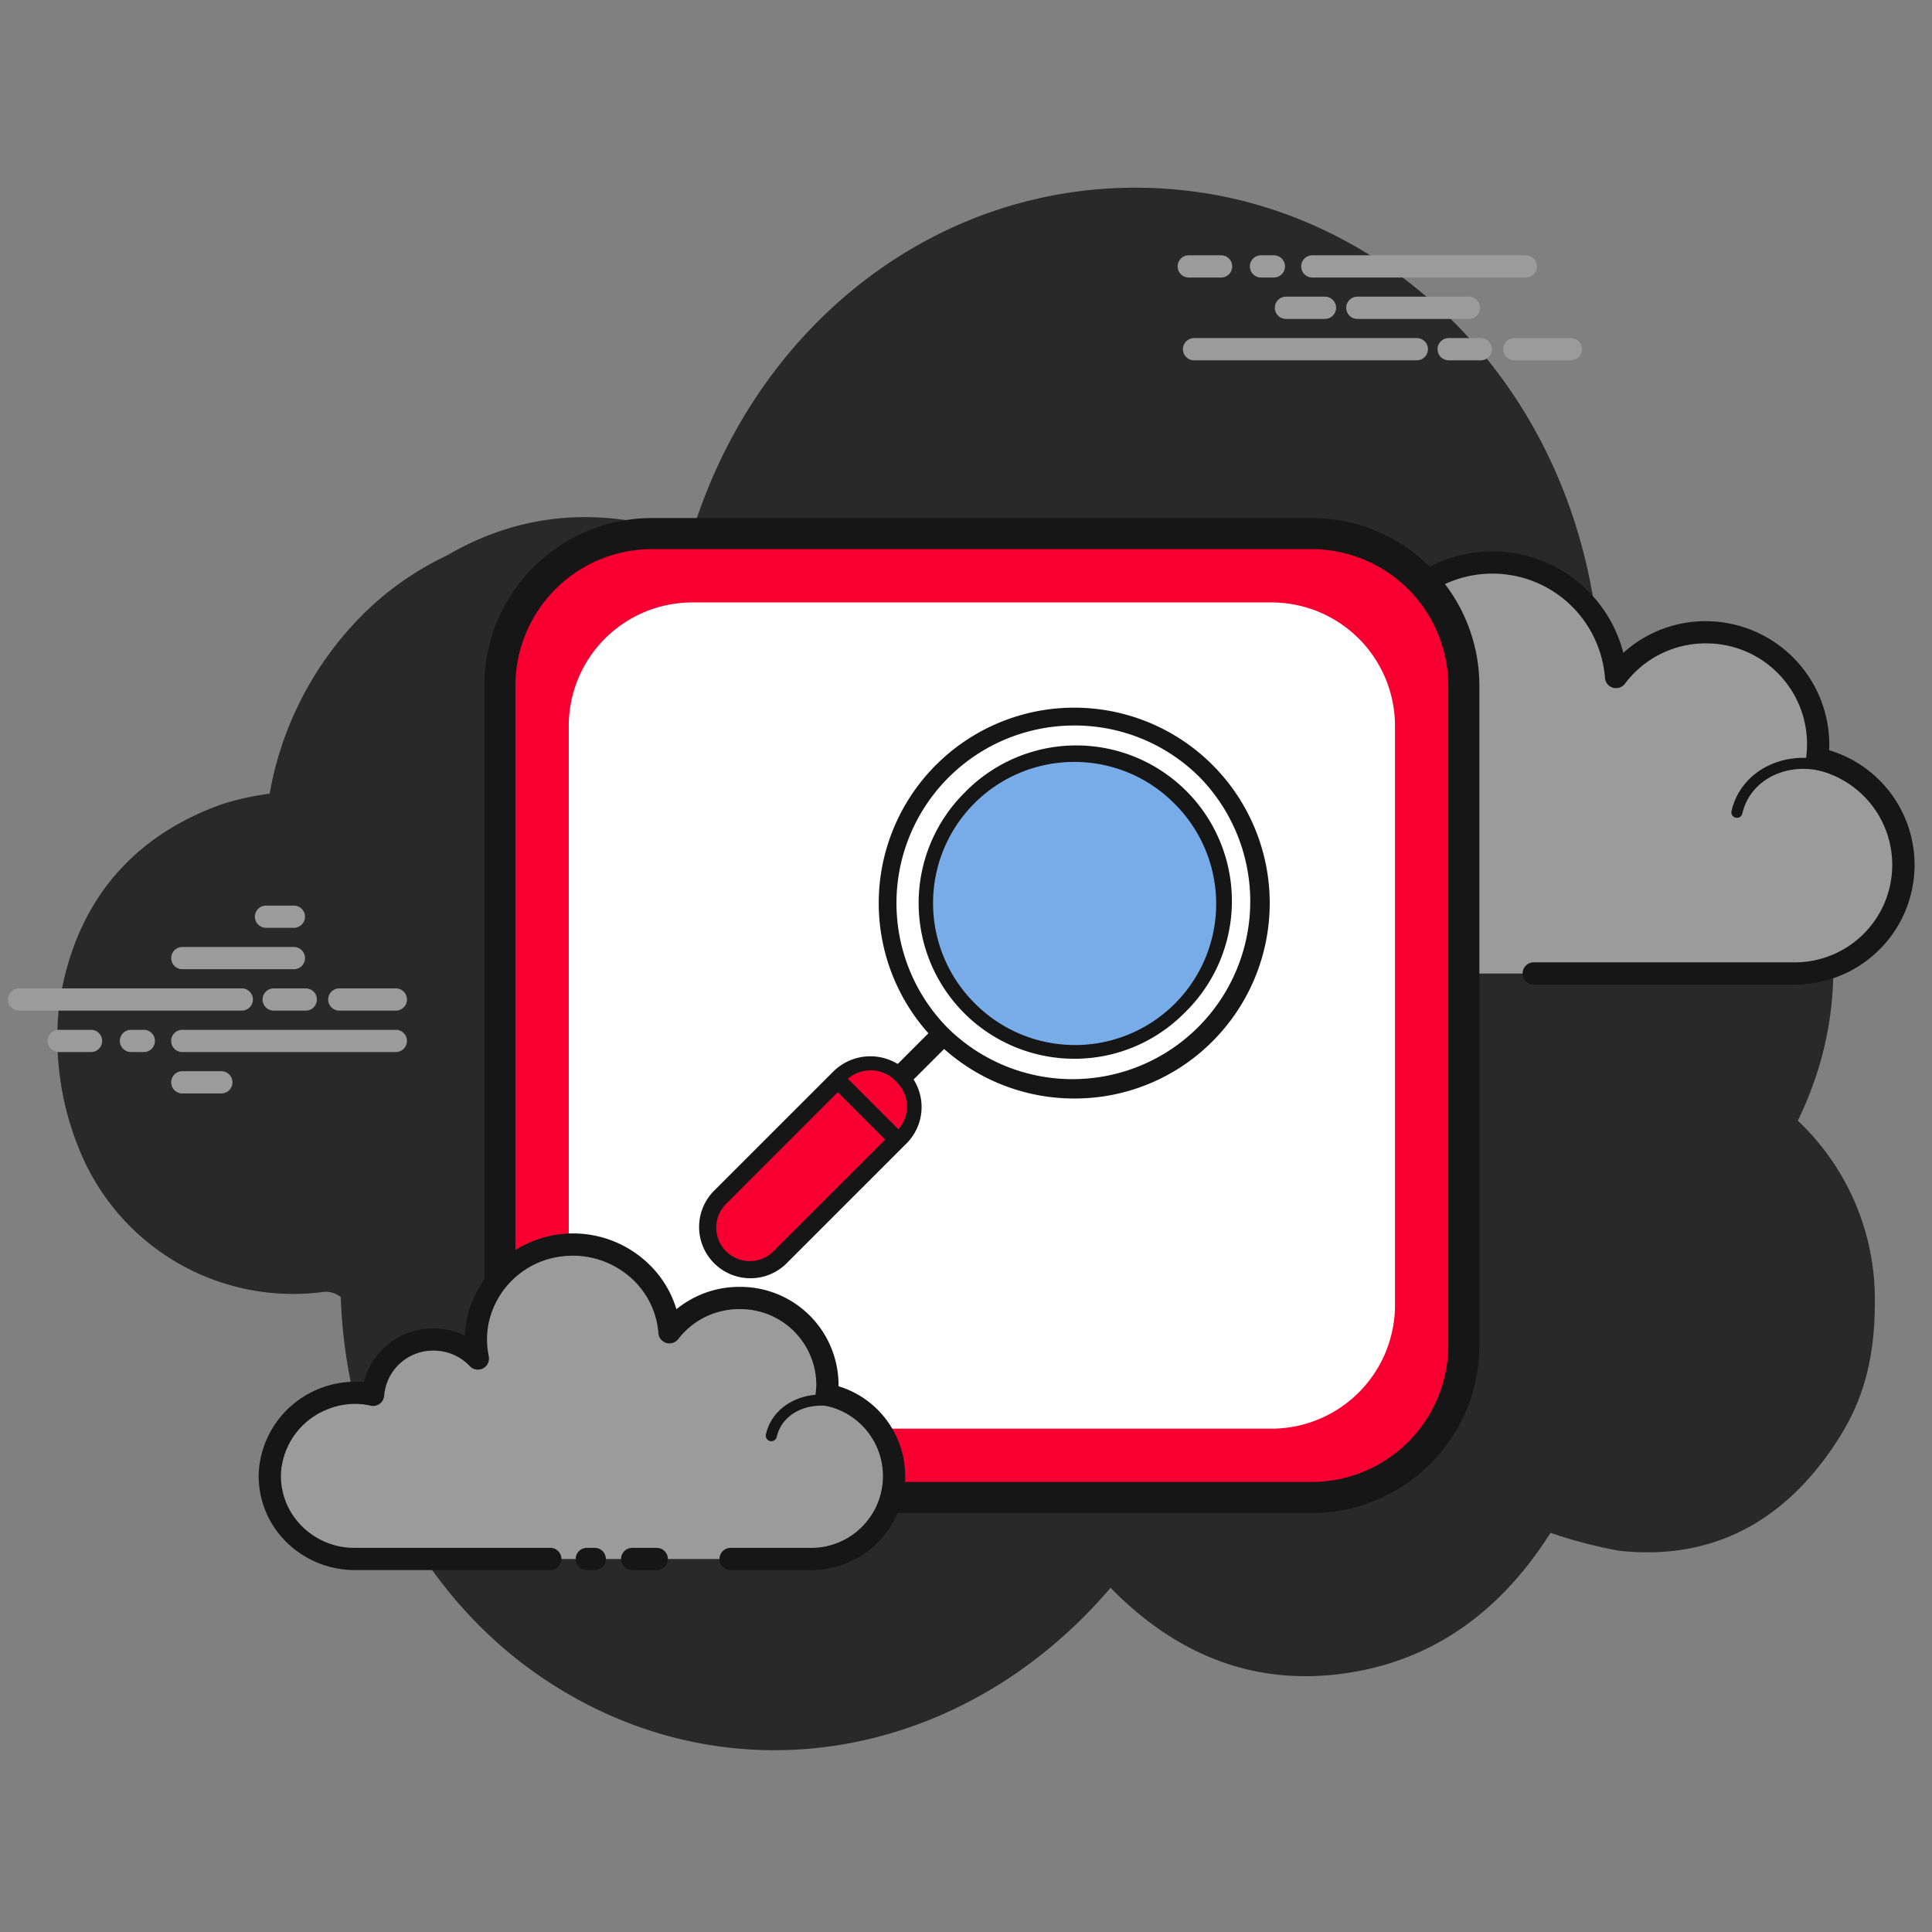 <svg id="asset_search" data-name="asset / search" xmlns="http://www.w3.org/2000/svg" xmlns:xlink="http://www.w3.org/1999/xlink" width="200" height="200" viewBox="0 0 200 200">
  <rect x="0" y="0" width="200" height="200" fill="#808080" stroke="none"/>
  <defs>
    <clipPath id="clip-path">
      <rect id="Mask" width="200" height="200" fill="none"/>
    </clipPath>
  </defs>
  <g id="ilustration_-_search" data-name="ilustration - search">
    <rect id="Mask-2" data-name="Mask" width="200" height="200" fill="none"/>
    <g id="ilustration_-_search-2" data-name="ilustration - search" clip-path="url(#clip-path)">
      <path id="Path" d="M180.224,96.582a38.14,38.14,0,0,0,1.83-4.467c6.053-17.862-3.1-39.26-22.375-44.425C157.6,21.52,139.206,3.568,118.435.5,94.663-3,72.886,12.1,65.64,36.1c-8.733-3.094-17.244-2.717-25.264,1.97A31.284,31.284,0,0,0,30.422,45.5a34.762,34.762,0,0,0-8.4,17.23,27.484,27.484,0,0,0-5,1.113C7.737,67.177,1.877,74.033.27,84.359A30.368,30.368,0,0,0,2.415,99.793,23.856,23.856,0,0,0,27.658,114.3a2.487,2.487,0,0,1,1.729.536c.554,16.368,8.5,30.844,20.423,39.113,19.129,13.269,43.74,9.182,59.267-9.014,6.653,6.8,14.57,10.11,23.871,8.91,9.248-1.193,16.43-6.3,21.669-14.6A48.919,48.919,0,0,0,161.7,141.1c9.292,1.016,16.837-2.678,22.372-11.034,2.12-3.2,4.122-7.343,4.122-14.607A25.434,25.434,0,0,0,180.224,96.582Z" transform="translate(5.889 19.432)" fill="#292929"/>
      <g id="Group" transform="translate(112.644 57.08)">
        <g id="Group-2" data-name="Group">
          <path id="Path-2" data-name="Path" d="M44.4,42.543H71.443a11.238,11.238,0,0,0,2.308-22.237,11.5,11.5,0,0,0,.1-1.444,11.628,11.628,0,0,0-20.92-7,12.84,12.84,0,0,0-25.411-1.448,13.065,13.065,0,0,0,.032,5,8.012,8.012,0,0,0-13.878,4.924,10.773,10.773,0,0,0-6.246.432A11.389,11.389,0,0,0,.009,30.858a11.24,11.24,0,0,0,11.23,11.69H37.144" transform="translate(1.72 1.154)" fill="#9b9b9b"/>
          <path id="Path-3" data-name="Path" d="M72.589,44.841H45.548a1.149,1.149,0,0,1,0-2.3H72.587A10.09,10.09,0,0,0,74.66,22.579a1.15,1.15,0,0,1-.906-1.269,10.423,10.423,0,0,0-10.4-11.789A10.409,10.409,0,0,0,54.991,13.7a1.149,1.149,0,0,1-2.062-.6,11.749,11.749,0,0,0-4.253-8.159A11.692,11.692,0,0,0,29.794,11.77a11.912,11.912,0,0,0,.028,4.566,1.149,1.149,0,0,1-1.968,1.011,6.815,6.815,0,0,0-5.034-2.2,6.886,6.886,0,0,0-6.853,6.421,1.152,1.152,0,0,1-1.4,1.048A9.627,9.627,0,0,0,8.978,23,10.283,10.283,0,0,0,2.3,32.05,10.091,10.091,0,0,0,12.387,42.545H38.293a1.149,1.149,0,1,1,0,2.3H12.387A12.388,12.388,0,0,1,.01,31.963,12.6,12.6,0,0,1,8.173,20.846a11.953,11.953,0,0,1,5.674-.687,9.151,9.151,0,0,1,13.446-6.143,14.5,14.5,0,0,1,.246-2.662A13.988,13.988,0,0,1,54.824,10.5a12.656,12.656,0,0,1,8.536-3.276A12.8,12.8,0,0,1,76.148,20.011c0,.191,0,.382-.016.57a12.389,12.389,0,0,1-3.543,24.26Z" transform="translate(0.576 0.002)" fill="#161616"/>
        </g>
        <g id="Group-3" data-name="Group" transform="translate(13.793 16.092)">
          <path id="Path-4" data-name="Path" d="M24.655.018C20.5-.256,16.92,2.616,16.664,6.43a6.377,6.377,0,0,0,.057,1.393A4.889,4.889,0,0,0,13.37,6.213,4.57,4.57,0,0,0,8.409,9.938,7.12,7.12,0,0,0,6.993,9.7,6.36,6.36,0,0,0,0,15.31" transform="translate(1.163 2.83)" fill="#fdfcef"/>
          <path id="Path-5" data-name="Path" d="M.576,16.462a.21.21,0,0,1-.039,0A.574.574,0,0,1,0,15.848,6.941,6.941,0,0,1,7.606,9.7a7.257,7.257,0,0,1,.94.122,5.164,5.164,0,0,1,5.439-3.6,5.5,5.5,0,0,1,2.674.878c0-.044,0-.085.007-.131a7.807,7.807,0,0,1,8.6-6.945A.574.574,0,0,1,25.8.634a.547.547,0,0,1-.611.533c-3.809-.253-7.145,2.384-7.379,5.878a5.71,5.71,0,0,0,.053,1.269.574.574,0,0,1-1,.469,4.293,4.293,0,0,0-2.961-1.418,4.058,4.058,0,0,0-4.354,3.228A.582.582,0,0,1,9.3,11a.565.565,0,0,1-.469.074,6.873,6.873,0,0,0-1.3-.223,5.8,5.8,0,0,0-6.379,5.078A.574.574,0,0,1,.576,16.462Z" transform="translate(0.59 2.251)" fill="#472b29"/>
        </g>
        <g id="Group-4" data-name="Group" transform="translate(66.368 20.69)">
          <path id="Path-6" data-name="Path" d="M.576,6.211A.629.629,0,0,1,.447,6.2a.577.577,0,0,1-.432-.69,6.855,6.855,0,0,1,.5-1.439C2.32.34,7.192-1.083,11.371.885a.575.575,0,1,1-.49,1.041C7.263.218,3.081,1.4,1.553,4.566a5.612,5.612,0,0,0-.418,1.2A.571.571,0,0,1,.576,6.211Z" transform="translate(0.22 0.68)" fill="#161616"/>
        </g>
      </g>
      <g id="Group-5" data-name="Group" transform="translate(121.839 25.897)">
        <path id="Combined_Shape" data-name="Combined Shape" d="M34.855,10.871a1.149,1.149,0,0,1,0-2.3h5.851a1.149,1.149,0,0,1,0,2.3Zm-6.8,0a1.149,1.149,0,1,1,0-2.3h3.324a1.149,1.149,0,0,1,0,2.3Zm-26.356,0a1.149,1.149,0,0,1,0-2.3H24.761a1.149,1.149,0,0,1,0,2.3ZM18.6,6.584a1.149,1.149,0,0,1,0-2.3H30.156a1.149,1.149,0,0,1,0,2.3Zm-7.391,0a1.149,1.149,0,0,1,0-2.3h4.044a1.149,1.149,0,0,1,0,2.3ZM13.94,2.3a1.149,1.149,0,1,1,0-2.3H36.049a1.149,1.149,0,1,1,0,2.3Zm-5.313,0a1.149,1.149,0,1,1,0-2.3H9.961a1.149,1.149,0,0,1,0,2.3Zm-7.478,0a1.149,1.149,0,0,1,0-2.3H4.5a1.149,1.149,0,1,1,0,2.3Z" transform="translate(0.071 0.531)" fill="#9b9b9b"/>
      </g>
      <g id="Group-6" data-name="Group" transform="translate(49.276 53.483)">
        <g id="Group-7" data-name="Group">
          <path id="Path-7" data-name="Path" d="M84.046,99.786H15.74A15.786,15.786,0,0,1,0,84.046V15.74A15.786,15.786,0,0,1,15.74,0H84.046a15.786,15.786,0,0,1,15.74,15.74V84.046A15.785,15.785,0,0,1,84.046,99.786Z" transform="translate(2.471 1.754)" fill="#f70031"/>
          <path id="Shape" d="M85.655,103H17.35A17.369,17.369,0,0,1,0,85.656v-68.3A17.371,17.371,0,0,1,17.35,0H85.655a17.372,17.372,0,0,1,17.352,17.352V85.658A17.369,17.369,0,0,1,85.655,103ZM17.35,3.218A14.147,14.147,0,0,0,3.218,17.35v68.3A14.146,14.146,0,0,0,17.35,99.784H85.656a14.146,14.146,0,0,0,14.13-14.129v-68.3A14.147,14.147,0,0,0,85.656,3.22H17.35Z" transform="translate(0.862 0.145)" fill="#161616"/>
        </g>
        <path id="Path-8" data-name="Path" d="M72.775,85.533H12.756A12.794,12.794,0,0,1,0,72.777V12.756A12.794,12.794,0,0,1,12.756,0H72.777A12.794,12.794,0,0,1,85.533,12.756V72.777A12.8,12.8,0,0,1,72.775,85.533Z" transform="translate(9.6 8.88)" fill="#fff"/>
      </g>
      <g id="Group-8" data-name="Group" transform="translate(26.287 127.046)">
        <g id="Group-9" data-name="Group">
          <g id="Group-10" data-name="Group">
            <path id="Shape-2" data-name="Shape" d="M47.692,32.54H8.784A8.683,8.683,0,0,1,.007,23.6a8.728,8.728,0,0,1,5.8-7.715,8.613,8.613,0,0,1,4.88-.329,6.214,6.214,0,0,1,6.253-5.733,6.312,6.312,0,0,1,4.593,1.967,9.782,9.782,0,0,1-.025-3.828,10.066,10.066,0,0,1,19.86,1.109,9.134,9.134,0,0,1,7.252-3.548,9,9,0,0,1,9.1,8.9,8.759,8.759,0,0,1-.078,1.1A8.581,8.581,0,0,1,55.83,32.54Zm-14.892,0h0Z" transform="translate(1.655 1.8)" fill="#9b9b9b"/>
            <path id="Shape-3" data-name="Shape" d="M48.845,34.85a1.15,1.15,0,0,1,0-2.3h8.14a7.432,7.432,0,0,0,1.574-14.733,1.15,1.15,0,0,1-.91-1.269,7.862,7.862,0,0,0,.067-.963,7.861,7.861,0,0,0-7.947-7.752,7.947,7.947,0,0,0-6.343,3.1,1.148,1.148,0,0,1-2.055-.612,8.55,8.55,0,0,0-3.149-5.986,9.023,9.023,0,0,0-6.835-1.961,8.8,8.8,0,0,0-7.6,6.961,8.585,8.585,0,0,0,.023,3.381,1.149,1.149,0,0,1-1.961,1.023,5.14,5.14,0,0,0-3.76-1.609,5.075,5.075,0,0,0-5.106,4.659,1.153,1.153,0,0,1-.455.841,1.141,1.141,0,0,1-.933.2,7.4,7.4,0,0,0-4.242.288A7.606,7.606,0,0,0,2.3,24.8a7.3,7.3,0,0,0,2.057,5.393,7.658,7.658,0,0,0,5.57,2.354H30.181a1.149,1.149,0,1,1,0,2.3H9.932A10.065,10.065,0,0,1,2.7,31.787a9.576,9.576,0,0,1-2.7-7.076,9.932,9.932,0,0,1,6.551-8.749,9.744,9.744,0,0,1,4.323-.562,7.41,7.41,0,0,1,7.206-5.572,7.509,7.509,0,0,1,3.251.743A11.159,11.159,0,0,1,21.53,8.9,11.262,11.262,0,0,1,39.682,2.551a10.874,10.874,0,0,1,3.556,5.292A10.266,10.266,0,0,1,49.771,5.53,10.16,10.16,0,0,1,60.017,15.581c0,.078,0,.156,0,.237A9.727,9.727,0,0,1,56.985,34.85Zm-14.888,0a1.15,1.15,0,0,1,0-2.3h.825a1.15,1.15,0,1,1,0,2.3Z" transform="translate(0.5 0.64)" fill="#161616"/>
          </g>
          <path id="Path-9" data-name="Path" d="M.573,4.833a.592.592,0,0,1-.126-.014.575.575,0,0,1-.432-.69A5.016,5.016,0,0,1,.4,3.028C1.794.212,5.629-.829,8.96.715a.574.574,0,1,1-.483,1.041C5.709.479,2.55,1.276,1.435,3.534a3.8,3.8,0,0,0-.3.848A.579.579,0,0,1,.573,4.833Z" transform="translate(52.985 17.317)" fill="#161616"/>
        </g>
        <path id="Path-10" data-name="Path" d="M3.694,2.3H1.149a1.149,1.149,0,0,1,0-2.3H3.694a1.149,1.149,0,0,1,0,2.3Z" transform="translate(38.007 33.191)" fill="#161616"/>
      </g>
      <g id="Group-11" data-name="Group" transform="translate(0 93.563)">
        <path id="Combined_Shape-2" data-name="Combined Shape" d="M18.046,19.446a1.15,1.15,0,0,1,0-2.3h4.042a1.15,1.15,0,0,1,0,2.3Zm0-4.286a1.149,1.149,0,0,1,0-2.3H40.152a1.149,1.149,0,0,1,0,2.3Zm-5.314,0a1.149,1.149,0,1,1,0-2.3h1.333a1.149,1.149,0,0,1,0,2.3Zm-7.478,0a1.149,1.149,0,1,1,0-2.3H8.6a1.149,1.149,0,1,1,0,2.3ZM34.3,10.871a1.149,1.149,0,0,1,0-2.3h5.853a1.149,1.149,0,0,1,0,2.3Zm-6.793,0a1.149,1.149,0,0,1,0-2.3H30.83a1.149,1.149,0,1,1,0,2.3Zm-26.357,0a1.149,1.149,0,0,1,0-2.3H24.207a1.149,1.149,0,0,1,0,2.3Zm16.9-4.285a1.149,1.149,0,0,1,0-2.3H29.6a1.149,1.149,0,1,1,0,2.3ZM26.713,2.3a1.149,1.149,0,0,1,0-2.3H29.6a1.149,1.149,0,1,1,0,2.3Z" transform="translate(0.825 0.184)" fill="#9b9b9b"/>
      </g>
      <g id="Group-12" data-name="Group" transform="translate(72.264 70.874)">
        <path id="Path-11" data-name="Path" d="M1.15,6.644A1.148,1.148,0,0,1,.336,4.683L4.681.336A1.149,1.149,0,0,1,6.306,1.961L1.961,6.309A1.145,1.145,0,0,1,1.15,6.644Z" transform="translate(19.79 35.128)" fill="#161616"/>
        <g id="Group-13" data-name="Group" transform="translate(0 37.782)">
          <path id="Path-12" data-name="Path" d="M1.281,19.906h0a4.4,4.4,0,0,1,0-6.209L13.7,1.281a4.4,4.4,0,0,1,6.209,0h0a4.4,4.4,0,0,1,0,6.209L7.49,19.906A4.407,4.407,0,0,1,1.281,19.906Z" transform="translate(1.034 1.558)" fill="#f70031"/>
          <path id="Shape-4" data-name="Shape" d="M5.306,22.977a5.308,5.308,0,0,1-3.755-9.064L13.968,1.5a5.451,5.451,0,0,1,7.508,0,5.324,5.324,0,0,1,0,7.51L9.06,21.425A5.271,5.271,0,0,1,5.306,22.977ZM17.723,1.823A3.47,3.47,0,0,0,15.27,2.8L2.853,15.218a3.469,3.469,0,1,0,4.908,4.9L20.177,7.708a3.477,3.477,0,0,0,0-4.9A3.475,3.475,0,0,0,17.723,1.823Z" transform="translate(0.113 0.69)" fill="#161616"/>
        </g>
        <path id="Path-13" data-name="Path" d="M5.271,1.146A3.575,3.575,0,0,0,.241.936L0,1.178.524,1.7,5.239,6.417l.241-.241A3.575,3.575,0,0,0,5.271,1.146Z" transform="translate(15.207 39.921)" fill="#f70031"/>
        <path id="Path-14" data-name="Path" d="M6.447,7.312a.867.867,0,0,1-.609-.251L.252,1.471A.861.861,0,1,1,1.47.255L7.056,5.841a.866.866,0,0,1,0,1.221A.854.854,0,0,1,6.447,7.312Z" transform="translate(14.008 40.516)" fill="#161616"/>
        <circle id="Oval" cx="15.363" cy="15.363" r="15.363" transform="translate(17.255 22.577) rotate(-45)" fill="#77cbd2" opacity="0.74"/>
        <g id="Group-14" data-name="Group" transform="translate(18.391 2.299)">
          <path id="Path-15" data-name="Path" d="M32.972,5.657a19.315,19.315,0,1,0,0,27.315A19.315,19.315,0,0,0,32.972,5.657Z" transform="translate(1.237 1.003)" fill="#fff"/>
          <path id="Shape-5" data-name="Shape" d="M20.225,40.45A20.224,20.224,0,0,1,5.917,5.917,20.235,20.235,0,0,1,34.533,34.535,20.1,20.1,0,0,1,20.225,40.45Zm0-38.611a18.388,18.388,0,0,0-13.008,31.4A18.4,18.4,0,0,0,33.235,7.219,18.279,18.279,0,0,0,20.226,1.838Z" transform="translate(0.326 0.093)" fill="#161616"/>
        </g>
        <g id="Group-15" data-name="Group" transform="translate(17.092)">
          <circle id="Oval-2" data-name="Oval" cx="15.363" cy="15.363" r="15.363" transform="translate(0.123 22.618) rotate(-45)" fill="#4a90e2" opacity="0.74"/>
          <path id="Shape-6" data-name="Shape" d="M16.111,32.225A16.113,16.113,0,0,1,4.717,4.722,16.111,16.111,0,1,1,27.5,27.5,16,16,0,0,1,16.111,32.225Zm0-30.729A14.618,14.618,0,0,0,5.774,26.448,14.617,14.617,0,1,0,26.445,5.777,14.52,14.52,0,0,0,16.111,1.5Z" transform="translate(5.74 6.503)" fill="#161616"/>
        </g>
      </g>
    </g>
  </g>
</svg>
